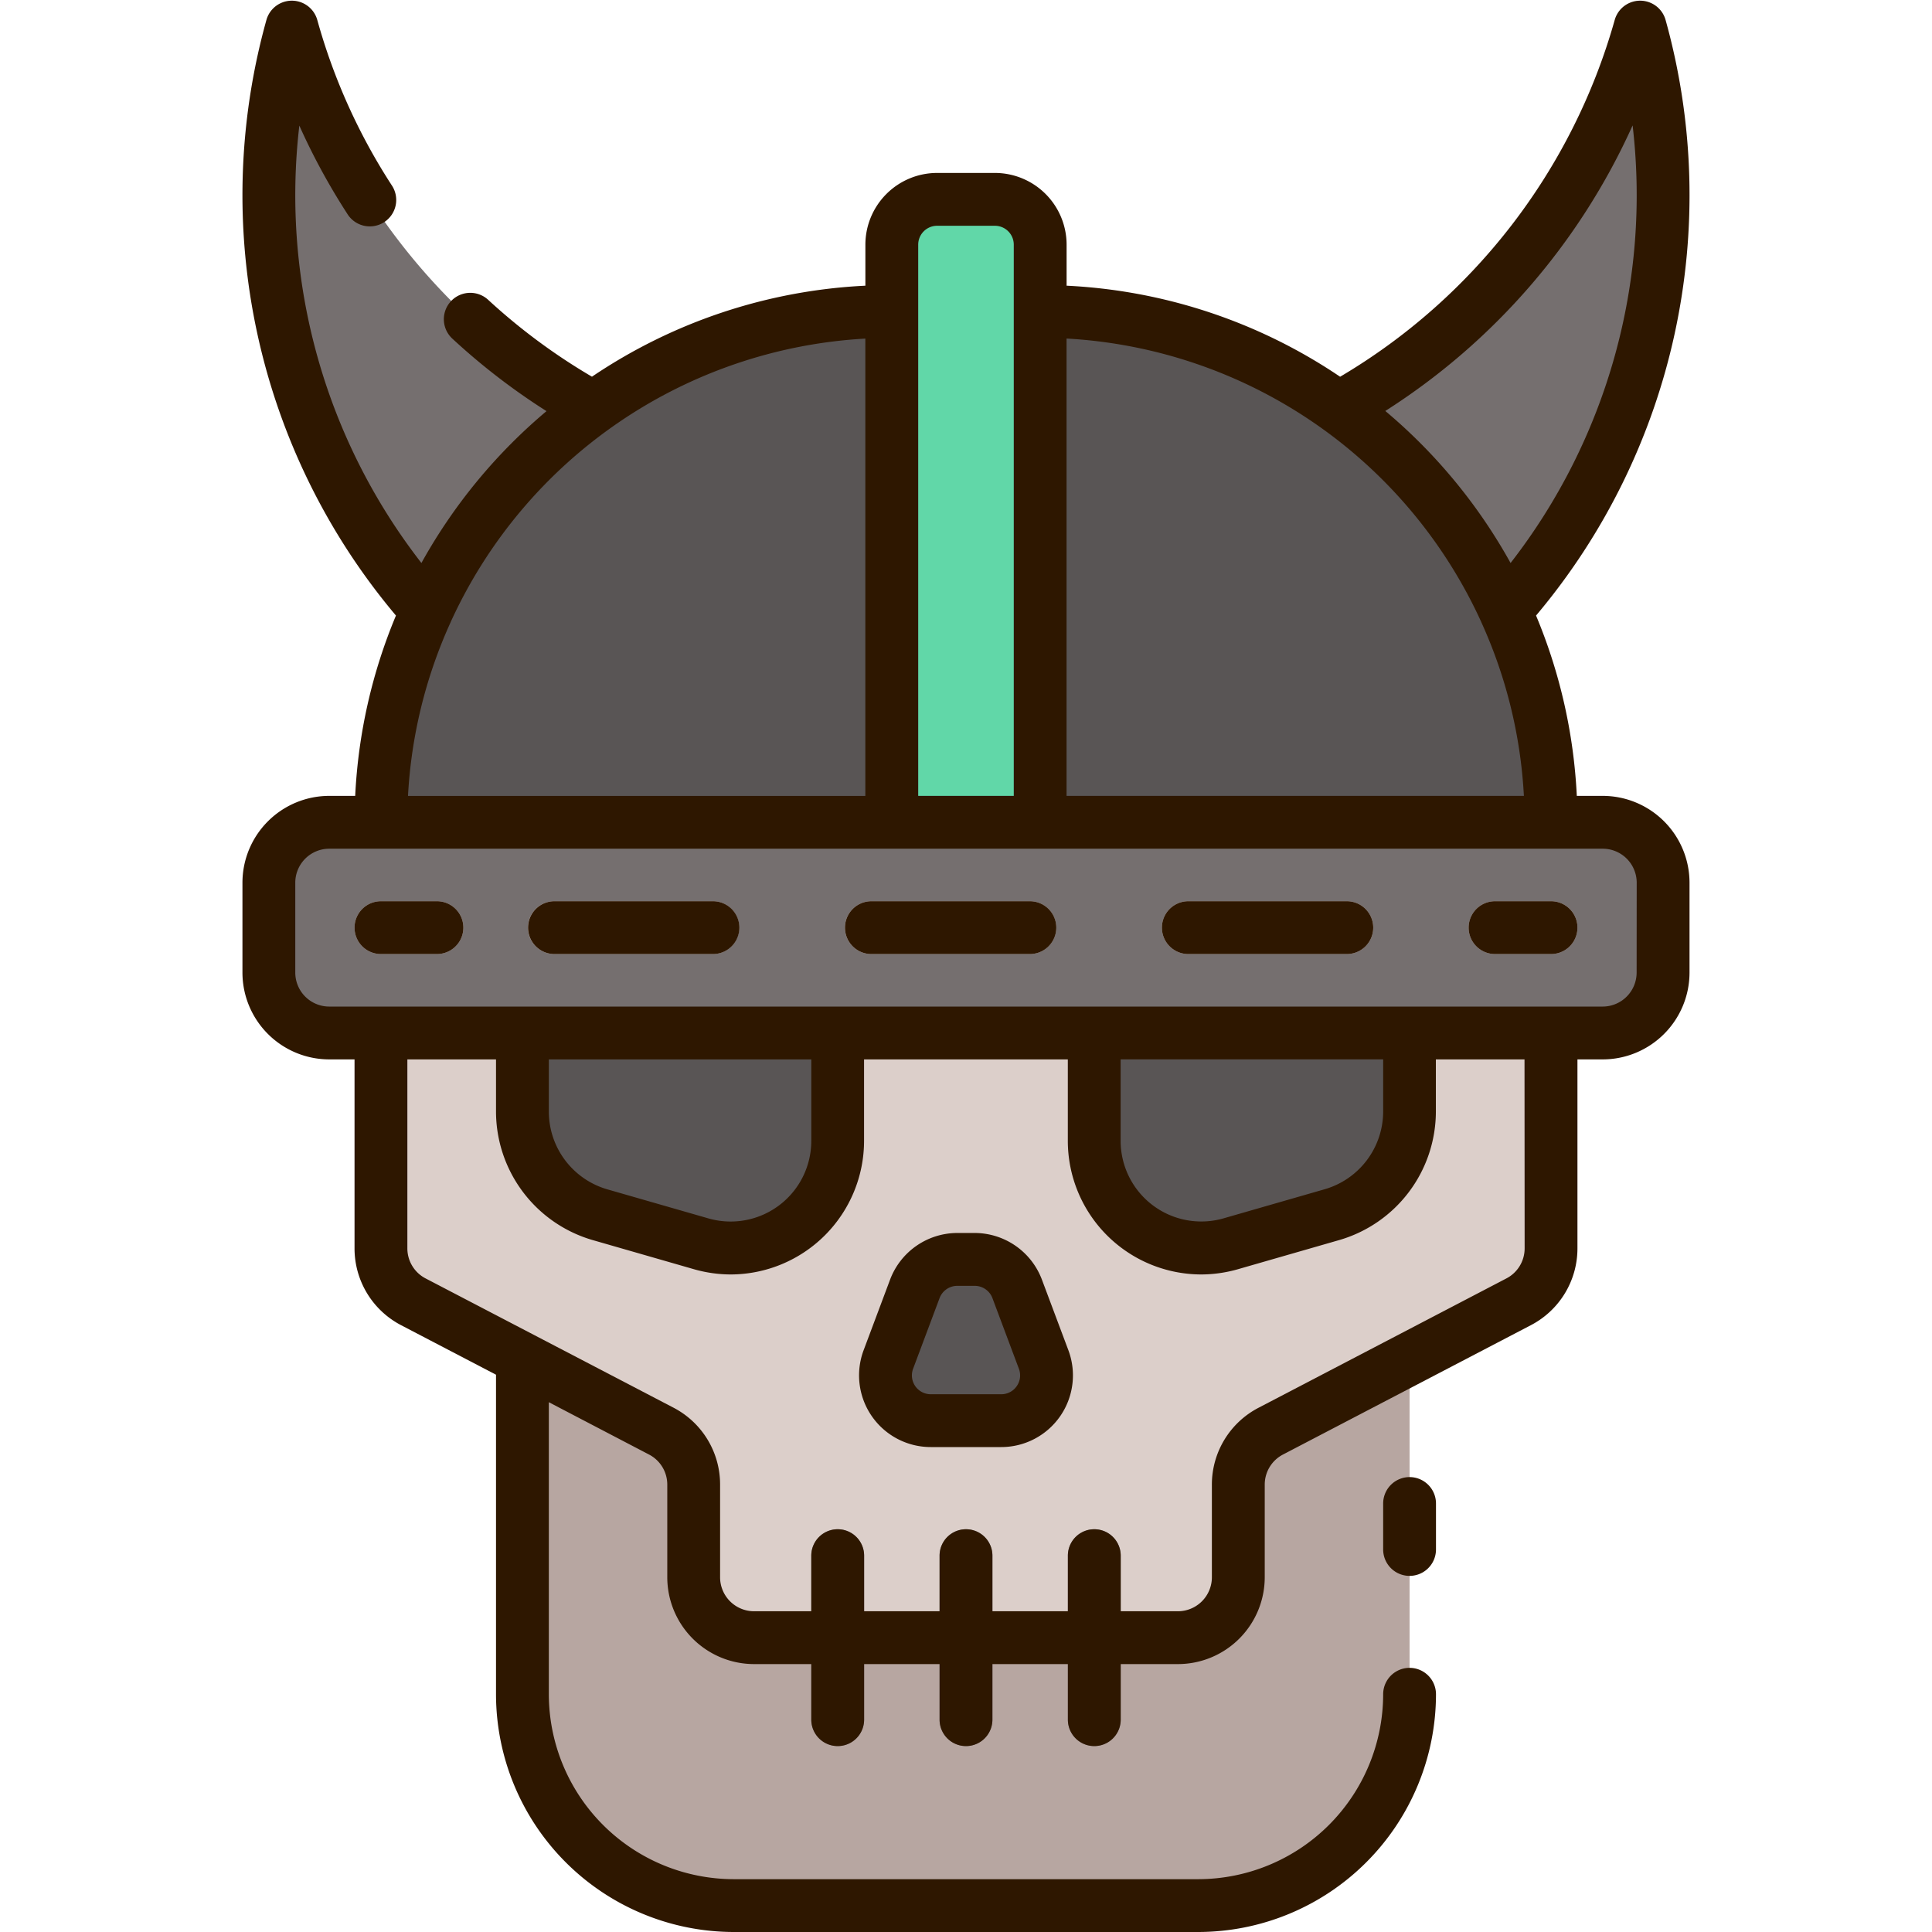 <svg height="512" viewBox="0 0 128 128" width="512" xmlns="http://www.w3.org/2000/svg"><g><g><rect fill="#756f6f" height="13.958" rx="4" width="92.373" x="17.813" y="54.479"/><path d="m43.364 28.929h38.272a3 3 0 0 1 3 3v3.831a3 3 0 0 1 -3 3h-38.272a0 0 0 0 1 0 0v-9.831a0 0 0 0 1 0 0z" fill="#61d7a8" transform="matrix(0 -1 1 0 30.156 97.844)"/><g fill="#dccfca"><path d="m28.949 63.209h-3.71a1.75 1.75 0 0 1 0-3.5h3.71a1.75 1.75 0 0 1 0 3.5z"/><path d="m89.229 63.209h-10.499a1.75 1.75 0 0 1 0-3.5h10.5a1.75 1.75 0 0 1 0 3.5zm-21 0h-10.5a1.75 1.75 0 0 1 0-3.5h10.5a1.75 1.75 0 0 1 0 3.5zm-21 0h-10.5a1.75 1.75 0 0 1 0-3.5h10.5a1.75 1.75 0 0 1 0 3.5z"/><path d="m102.761 63.209h-3.71a1.75 1.75 0 1 1 0-3.5h3.71a1.75 1.75 0 0 1 0 3.5z"/></g><path d="m59.084 20.634a33.845 33.845 0 0 0 -33.845 33.845h33.846v-33.845z" fill="#595555"/><path d="m68.915 20.634v33.845h33.846a33.845 33.845 0 0 0 -33.846-33.845z" fill="#595555"/><path d="m39.291 27.033a41.649 41.649 0 0 1 -19.955-25.233 41.506 41.506 0 0 0 8.935 38.686 33.963 33.963 0 0 1 11.02-13.453z" fill="#756f6f"/><path d="m88.709 27.033a41.649 41.649 0 0 0 19.955-25.233 41.515 41.515 0 0 1 -8.935 38.686 33.972 33.972 0 0 0 -11.02-13.453z" fill="#756f6f"/><path d="m102.761 68.438v14.262a4 4 0 0 1 -2.149 3.547l-16.42 8.568a4 4 0 0 0 -2.15 3.546v6.139a4 4 0 0 1 -4 4h-28.084a4 4 0 0 1 -4-4v-6.139a4 4 0 0 0 -2.15-3.546l-16.42-8.568a4 4 0 0 1 -2.149-3.547v-14.262z" fill="#dccfca"/><path d="m82.042 98.361v6.139a4 4 0 0 1 -4 4h-28.084a4 4 0 0 1 -4-4v-6.139a4 4 0 0 0 -2.15-3.546l-9.2-4.8v22.236a14 14 0 0 0 14 14h30.78a14 14 0 0 0 14-14v-22.235l-9.2 4.8a4 4 0 0 0 -2.146 3.545z" fill="#b7a6a1"/><g fill="#756f6f"><path d="m55.5 101.315a1.75 1.75 0 0 0 -1.75 1.75v10.865a1.75 1.75 0 0 0 3.5 0v-10.865a1.75 1.75 0 0 0 -1.75-1.75z"/><path d="m72.5 101.315a1.75 1.75 0 0 0 -1.75 1.75v10.865a1.75 1.75 0 0 0 3.5 0v-10.865a1.75 1.75 0 0 0 -1.75-1.75z"/><path d="m64 101.315a1.75 1.75 0 0 0 -1.75 1.75v10.865a1.75 1.75 0 0 0 3.5 0v-10.865a1.75 1.75 0 0 0 -1.75-1.75z"/></g><g fill="#595555"><path d="m46.449 82.4-6.7-1.928a7.092 7.092 0 0 1 -5.132-6.815v-5.22h20.883v7.147a7.092 7.092 0 0 1 -9.051 6.816z"/><path d="m81.55 82.4 6.706-1.928a7.092 7.092 0 0 0 5.132-6.815v-5.22h-20.888v7.147a7.092 7.092 0 0 0 9.05 6.816z"/><path d="m66.335 94.122h-4.67a3 3 0 0 1 -2.809-4.052l1.755-4.685a3 3 0 0 1 2.809-1.947h1.16a3 3 0 0 1 2.809 1.947l1.755 4.685a3 3 0 0 1 -2.809 4.052z"/></g></g><g fill="#2e1700"><path d="m106.186 52.729h-1.719a35.345 35.345 0 0 0 -2.7-11.947 43.231 43.231 0 0 0 8.583-39.456 1.75 1.75 0 0 0 -3.372 0 40.068 40.068 0 0 1 -18.192 23.634 35.38 35.38 0 0 0 -18.121-6.032v-2.72a4.755 4.755 0 0 0 -4.75-4.75h-3.831a4.756 4.756 0 0 0 -4.75 4.75v2.72a35.371 35.371 0 0 0 -18.115 6.029 39.972 39.972 0 0 1 -6.884-5.1 1.75 1.75 0 0 0 -2.379 2.567 43.472 43.472 0 0 0 6.251 4.815 35.842 35.842 0 0 0 -8.287 10.061 39.7 39.7 0 0 1 -8.088-28.978 43.3 43.3 0 0 0 3.175 5.839 1.75 1.75 0 1 0 2.938-1.9 39.532 39.532 0 0 1 -4.923-10.935 1.75 1.75 0 0 0 -3.372 0 43.222 43.222 0 0 0 8.583 39.456 35.339 35.339 0 0 0 -2.7 11.947h-1.72a5.757 5.757 0 0 0 -5.75 5.75v5.959a5.757 5.757 0 0 0 5.75 5.75h1.676v12.512a5.734 5.734 0 0 0 3.09 5.1l6.283 3.278v21.175a15.768 15.768 0 0 0 15.75 15.747h30.776a15.768 15.768 0 0 0 15.75-15.75 1.75 1.75 0 1 0 -3.5 0 12.263 12.263 0 0 1 -12.25 12.25h-30.776a12.263 12.263 0 0 1 -12.25-12.25v-19.35l6.638 3.467a2.243 2.243 0 0 1 1.209 1.994v6.139a5.757 5.757 0 0 0 5.75 5.75h3.791v3.683a1.75 1.75 0 0 0 3.5 0v-3.683h5v3.683a1.75 1.75 0 0 0 3.5 0v-3.683h5v3.683a1.75 1.75 0 0 0 3.5 0v-3.683h3.792a5.757 5.757 0 0 0 5.75-5.75v-6.139a2.243 2.243 0 0 1 1.208-1.994l16.42-8.568a5.734 5.734 0 0 0 3.09-5.1v-12.511h1.675a5.757 5.757 0 0 0 5.75-5.75v-5.959a5.757 5.757 0 0 0 -5.749-5.75zm1.979-44.42a39.7 39.7 0 0 1 -8.085 28.991 35.815 35.815 0 0 0 -8.3-10.072 43.717 43.717 0 0 0 16.385-18.919zm-10.017 32.924v.005a31.847 31.847 0 0 1 2.814 11.491h-30.3v-30.3a32.159 32.159 0 0 1 27.486 18.804zm-37.314-25.025a1.252 1.252 0 0 1 1.25-1.25h3.831a1.251 1.251 0 0 1 1.25 1.25v36.521h-6.331zm-30.985 25.03v-.005a32.159 32.159 0 0 1 27.482-18.8v30.3h-30.3a31.867 31.867 0 0 1 2.818-11.495zm71.162 41.462a2.241 2.241 0 0 1 -1.211 2l-16.42 8.569a5.733 5.733 0 0 0 -3.09 5.1v6.131a2.253 2.253 0 0 1 -2.25 2.25h-3.79v-3.682a1.75 1.75 0 0 0 -3.5 0v3.682h-5v-3.682a1.75 1.75 0 0 0 -3.5 0v3.682h-5v-3.682a1.75 1.75 0 0 0 -3.5 0v3.682h-3.792a2.253 2.253 0 0 1 -2.25-2.25v-6.139a5.733 5.733 0 0 0 -3.09-5.1l-16.418-8.561a2.241 2.241 0 0 1 -1.211-2v-12.512h5.873v3.469a8.879 8.879 0 0 0 6.4 8.5l6.7 1.928a8.919 8.919 0 0 0 2.468.351 8.857 8.857 0 0 0 8.816-8.848v-5.4h13.5v5.4a8.855 8.855 0 0 0 8.816 8.848 8.919 8.919 0 0 0 2.468-.351l6.7-1.928a8.879 8.879 0 0 0 6.4-8.5v-3.469h5.873zm-64.649-12.512h17.388v5.4a5.342 5.342 0 0 1 -6.817 5.134l-6.706-1.928a5.365 5.365 0 0 1 -3.865-5.134zm44.7 10.531a5.342 5.342 0 0 1 -6.817-5.134v-5.4h17.393v3.469a5.364 5.364 0 0 1 -3.866 5.134zm27.369-16.281a2.253 2.253 0 0 1 -2.25 2.25h-84.368a2.253 2.253 0 0 1 -2.25-2.25v-5.959a2.253 2.253 0 0 1 2.25-2.25h84.373a2.253 2.253 0 0 1 2.25 2.25z"/><path d="m28.949 59.709h-3.71a1.75 1.75 0 0 0 0 3.5h3.71a1.75 1.75 0 0 0 0-3.5z"/><path d="m47.236 59.709h-10.5a1.75 1.75 0 0 0 0 3.5h10.5a1.75 1.75 0 0 0 0-3.5z"/><path d="m68.232 59.709h-10.5a1.75 1.75 0 0 0 0 3.5h10.5a1.75 1.75 0 0 0 0-3.5z"/><path d="m89.229 59.709h-10.499a1.75 1.75 0 0 0 0 3.5h10.5a1.75 1.75 0 0 0 0-3.5z"/><path d="m102.761 59.709h-3.71a1.75 1.75 0 1 0 0 3.5h3.71a1.75 1.75 0 0 0 0-3.5z"/><path d="m93.388 97.861a1.751 1.751 0 0 0 -1.75 1.75v3.045a1.75 1.75 0 0 0 3.5 0v-3.045a1.751 1.751 0 0 0 -1.75-1.75z"/><path d="m69.027 84.772a4.769 4.769 0 0 0 -4.447-3.084h-1.16a4.77 4.77 0 0 0 -4.447 3.083l-1.756 4.685a4.75 4.75 0 0 0 4.448 6.416h4.67a4.75 4.75 0 0 0 4.448-6.416zm-1.665 7.062a1.238 1.238 0 0 1 -1.027.538h-4.67a1.249 1.249 0 0 1 -1.17-1.687l1.755-4.685a1.256 1.256 0 0 1 1.17-.81h1.16a1.256 1.256 0 0 1 1.17.81l1.755 4.686a1.238 1.238 0 0 1 -.143 1.148z"/></g></g></svg>